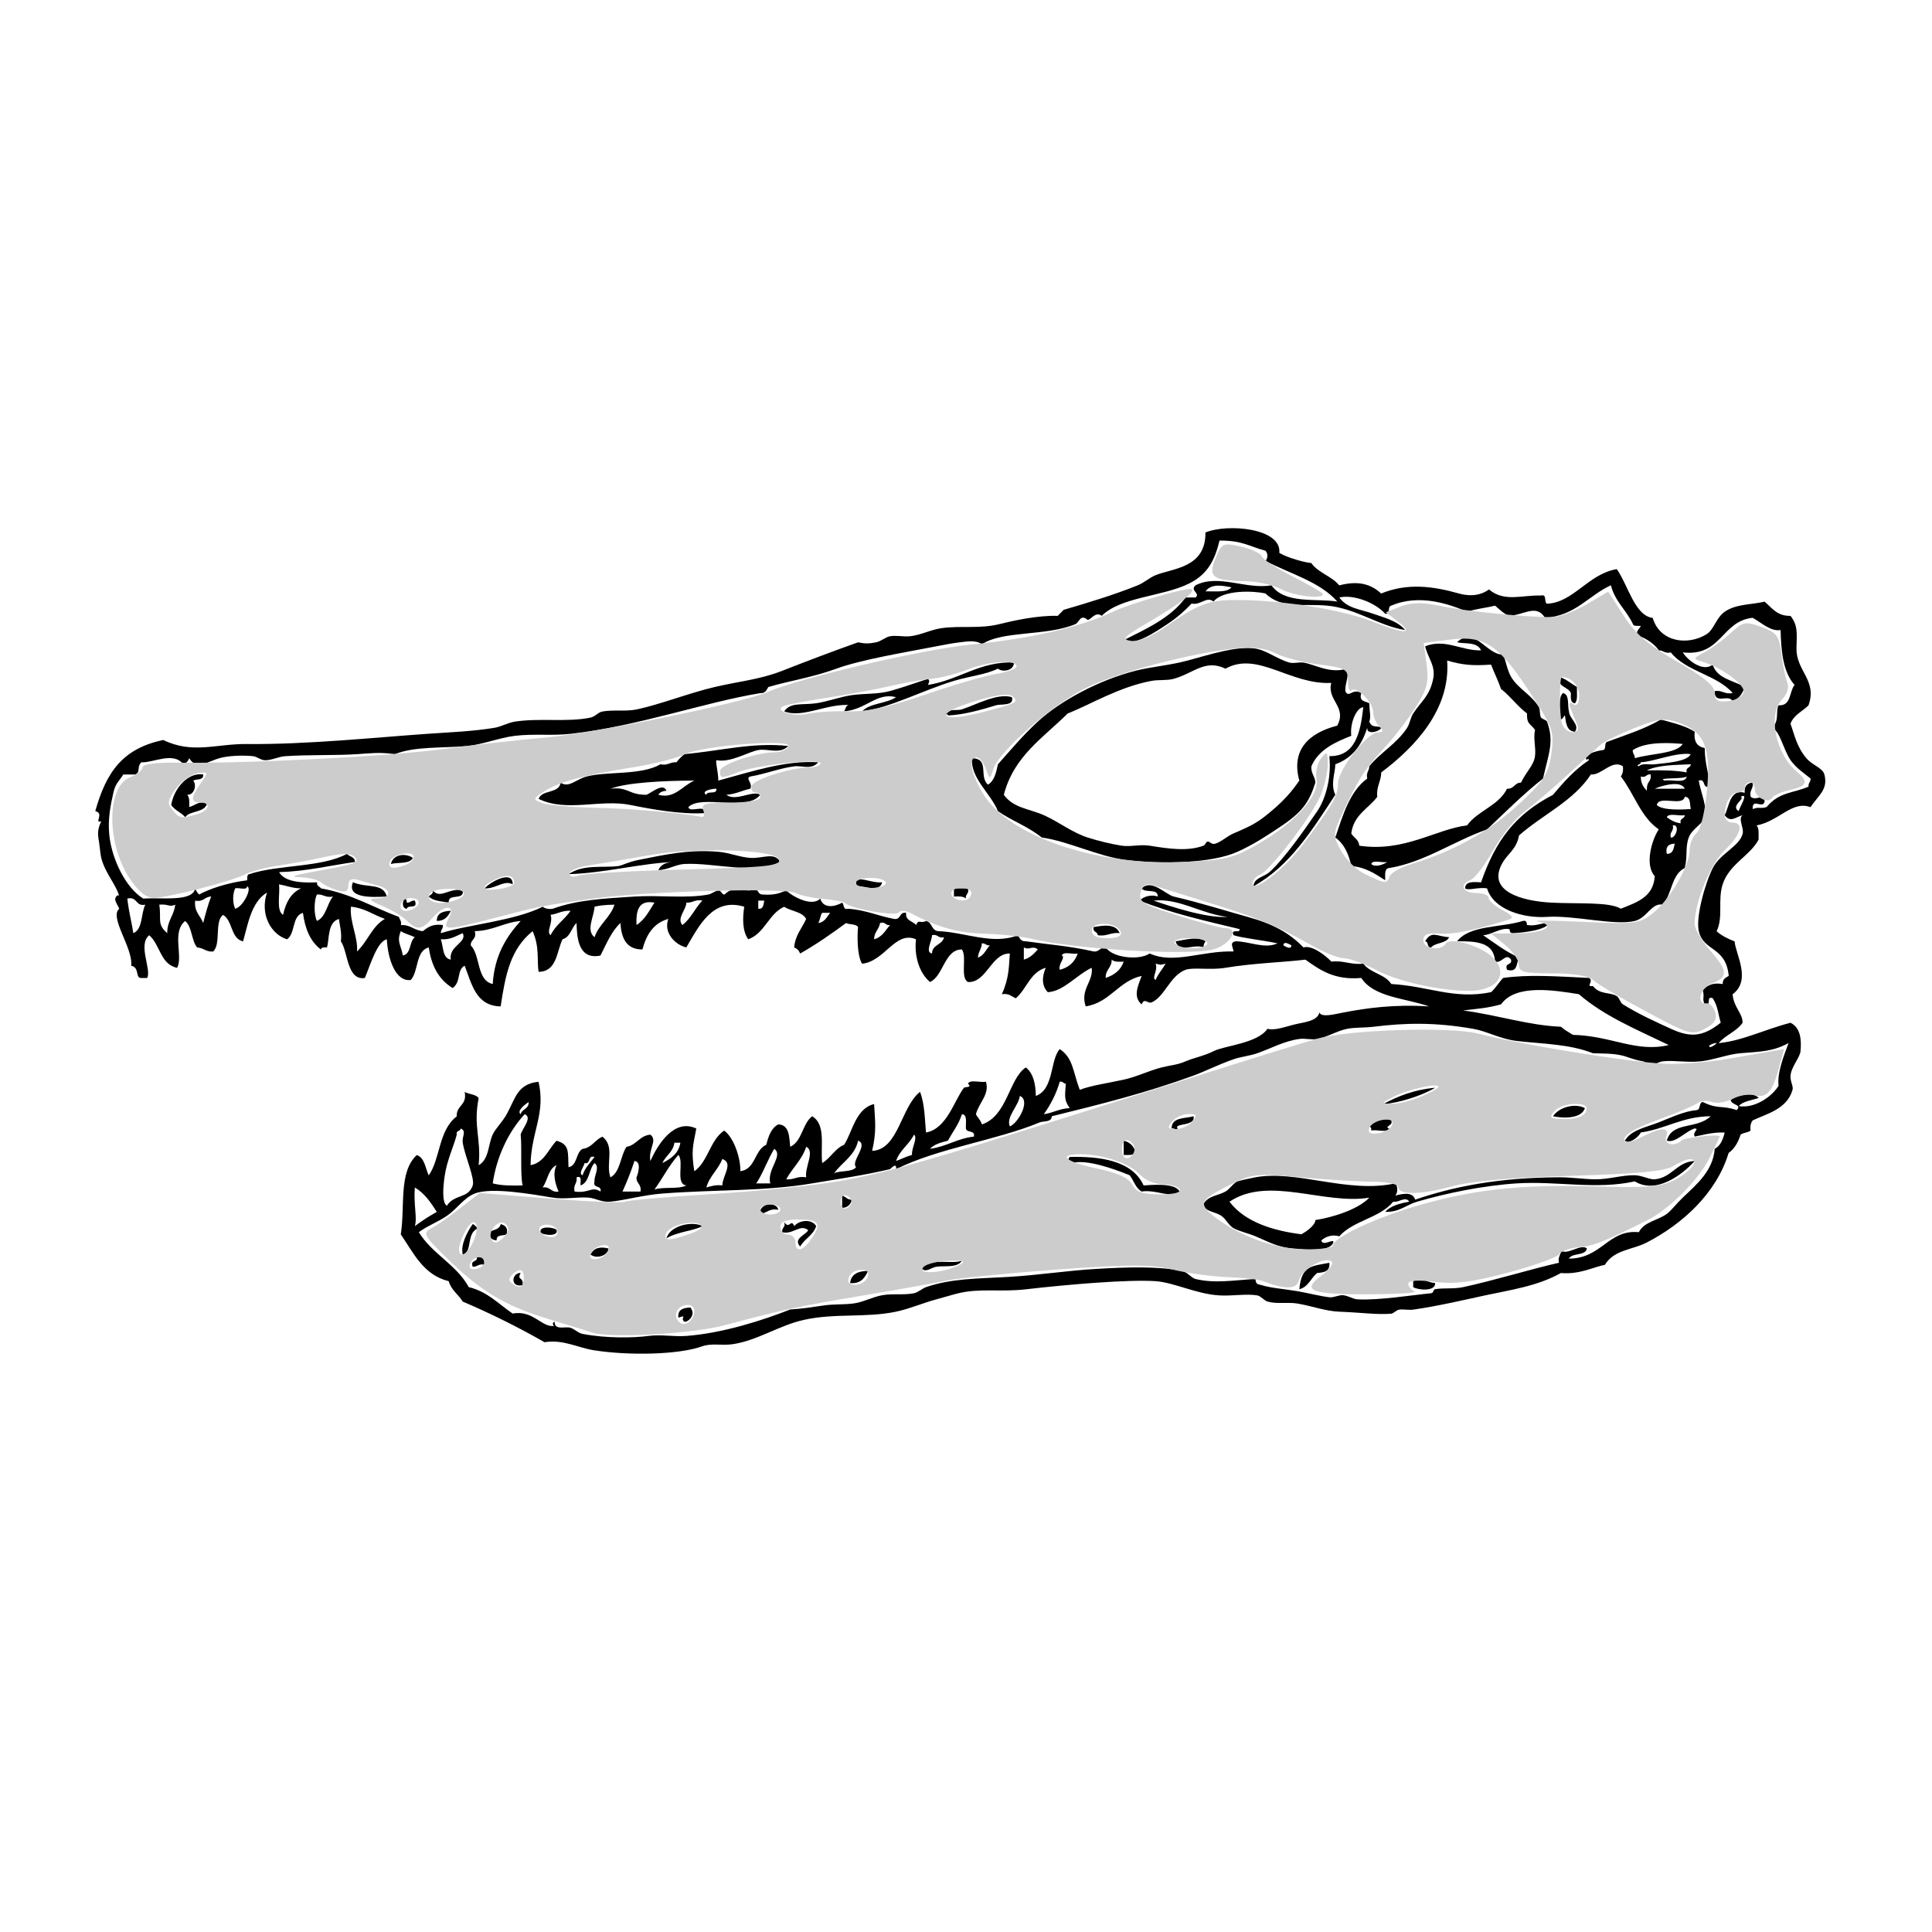 <?xml version="1.0" encoding="utf-8"?>
<!-- Generator: Adobe Illustrator 15.1.0, SVG Export Plug-In . SVG Version: 6.00 Build 0)  -->
<!DOCTYPE svg PUBLIC "-//W3C//DTD SVG 1.1//EN" "http://www.w3.org/Graphics/SVG/1.1/DTD/svg11.dtd">
<svg version="1.1"
	 id="svg2" xmlns:inkscape="http://www.inkscape.org/namespaces/inkscape" sodipodi:docname="spinosaurus.svg" inkscape:version="0.48.2 r9819" xmlns:sodipodi="http://sodipodi.sourceforge.net/DTD/sodipodi-0.dtd" xmlns:svg="http://www.w3.org/2000/svg" xmlns:sketch="http://www.bohemiancoding.com/sketch/ns" xmlns:rdf="http://www.w3.org/1999/02/22-rdf-syntax-ns#" xmlns:cc="http://creativecommons.org/ns#" xmlns:dc="http://purl.org/dc/elements/1.1/"
	 xmlns="http://www.w3.org/2000/svg" xmlns:xlink="http://www.w3.org/1999/xlink" x="0px" y="0px" width="100px" height="100px"
	 viewBox="-305.5 396.5 100 100" enable-background="new -305.5 396.5 100 100" xml:space="preserve">
<sodipodi:namedview  borderopacity="1" objecttolerance="10" id="namedview57" inkscape:window-width="862" inkscape:zoom="2.7196415" bordercolor="#666666" pagecolor="#ffffff" gridtolerance="10" guidetolerance="10" inkscape:pageopacity="0" inkscape:pageshadow="2" inkscape:window-height="737" inkscape:cy="21.5" showgrid="false" inkscape:cx="45.499999" inkscape:window-x="115" inkscape:window-y="68" inkscape:window-maximized="0" inkscape:current-layer="svg2">
	</sodipodi:namedview>
<title  id="title4">spinosaurus</title>
<desc  id="desc6">Created with Sketch.</desc>
<g id="Page-1" transform="translate(4.045,27.217)" sketch:type="MSPage">
	<g id="spinosaurus" transform="translate(1,0)" sketch:type="MSLayerGroup">
		<path id="Fill-1" sketch:type="MSShapeGroup" inkscape:connector-curvature="0" d="M-240.808,403.893
			c0.075,0.5-0.117,0.725-0.104,1.158c0.179,0.406,0.372-0.176,0.827,0.105c-0.135,0.454,0.213,0.415,0.413,0.527
			c0.013,0.456,0.097,0.729,0,0.947c0.142,0.366,0.425,0.188,0.62,0.316c-0.021,0.175-0.768,0.423-0.724,0
			c-0.278,0.908-0.784,1.588-1.653,1.896c0.002,0.423-0.266,1.028,0,1.579c-1.191,1.805-2.323,3.67-4.237,4.738
			c0.02-0.444,0.532-0.475,0.827-0.736c0.754-0.673,1.789-2.148,2.48-3.16c0.352-0.515,0.752-1.59,0.619-2.842
			c1.313,0.021,1.608-1.148,1.758-2.527c-0.303-0.024-0.705,0.754-0.621,1.474c-0.87,0.341-1.697,0.727-2.066,1.579
			c-0.027,0.379,0.191,0.508,0.207,0.844c-0.324,1.032-0.69,1.541-1.861,2.315c-0.705,0.468-1.324,0.882-2.17,1.264
			c-1.311,0.595-3.916,0.664-5.787,0.422c-1.455-0.188-2.927-0.958-4.341-1.159c-0.769-0.609-1.595-0.879-2.273-1.369
			c-0.381-0.93-1.416-1.688-1.343-2.736c0.934,0.016,0.34,0.941,0.827,1.368c0.33-0.19,0.425-0.62,0.517-1.053
			c0.646-0.725,1.287-1.497,2.067-2.212c1.189-1.09,3.167-2.148,5.063-2.633c0.79-0.201,1.756-0.274,2.687-0.525
			c1.221-0.33,2.44-0.729,3.411-0.633c0.645,0.063,1.146,0.529,1.86,0.737c0.207,0.061,0.511-0.034,0.723,0
			C-242.459,403.678-241.734,404.166-240.808,403.893L-240.808,403.893z M-247.113,403.893c-1.069-0.51-1.64,0.24-2.688,0.527
			c-0.352,0.096-0.762,0.036-1.137,0.105c-1.695,0.311-3.19,1.24-4.341,1.685c-1.255,1.249-2.794,2.209-3.308,4.212
			c0.49,0.686,1.32,0.722,2.068,1.053c0.777,0.346,1.465,0.9,2.273,1.158c0.533,0.171,1.193,0.334,1.756,0.422
			c0.448,0.07,0.963-0.078,1.447,0c1.008,0.164,1.977,0.303,2.79,0c0.109-0.04,0.109-0.193,0.207-0.211
			c0.135-0.022,0.196,0.176,0.413,0.105c0.309-0.098,0.604-0.386,0.93-0.526c0.996-0.429,1.254-0.562,1.965-1.159
			c0.635-0.533,1.041-0.991,1.446-1.578c-0.433-1.582,0.476-2.462,1.964-2.844c0.518-0.985-0.545-1.3-0.311-2.212
			C-243.768,404.738-245.451,402.964-247.113,403.893L-247.113,403.893z"/>
		<path id="Fill-2" sketch:type="MSShapeGroup" inkscape:connector-curvature="0" d="M-229.854,404.315
			c0.375,0.109,0.622,0.35,0.931,0.526c-0.013,0.304,0.056,0.689-0.104,0.843c-0.227-0.016-0.223-0.266-0.207-0.527
			C-229.381,404.815-229.922,404.875-229.854,404.315"/>
		<path id="Fill-3" sketch:type="MSShapeGroup" inkscape:connector-curvature="0" d="M-229.647,405.156
			c0.352,0.063,0.224,0.615,0.31,0.948c0.03,0.404,0.574,0.681,0.311,1.054c-0.424-0.025-0.465-0.439-0.517-0.843
			c-0.105,0.067-0.107,0.242-0.311,0.21C-229.794,405.912-229.883,405.363-229.647,405.156"/>
		<path id="Fill-4" sketch:type="MSShapeGroup" inkscape:connector-curvature="0" d="M-300.029,409.369
			c0.039,0.319-0.336,0.219-0.516,0.316c0.201,0.235,0.055,0.756-0.31,0.736c0.119,0.125,0.117,0.373,0.103,0.633
			c0.306-0.074,0.45-0.314,0.93-0.211c-0.103,0.527-0.876,0.371-1.137,0.736c-0.206-0.247-0.547-0.355-0.724-0.631
			C-301.538,410.076-300.807,409.244-300.029,409.369"/>
		<path id="Fill-5" sketch:type="MSShapeGroup" inkscape:connector-curvature="0" d="M-289.176,413.687
			c-0.157,0.331-0.753,0.216-1.137,0.315C-290.197,413.481-289.534,413.431-289.176,413.687"/>
		<path id="Fill-6" sketch:type="MSShapeGroup" inkscape:connector-curvature="0" d="M-284.009,415.056
			c-0.428-0.247-0.896,0.245-1.447,0.21C-285.249,414.982-283.996,414.254-284.009,415.056"/>
		<path id="Fill-7" sketch:type="MSShapeGroup" inkscape:connector-curvature="0" d="M-264.889,414.95
			c-0.113,0.589-1.077,0.116-1.343,0.21v-0.314C-265.939,414.676-265.399,415.005-264.889,414.95"/>
		<path id="Fill-8" sketch:type="MSShapeGroup" inkscape:connector-curvature="0" d="M-292.278,414.95
			c0.769,0.316,1.547,0.015,1.758,0.737C-291.371,415.736-292.6,415.766-292.278,414.95"/>
		<path id="Fill-9" sketch:type="MSShapeGroup" inkscape:connector-curvature="0" d="M-261.169,415.266h0.723
			c0.085,0.299-0.146,0.273-0.103,0.527c-0.123-0.121-0.365-0.119-0.62-0.105V415.266"/>
		<path id="Fill-10" sketch:type="MSShapeGroup" inkscape:connector-curvature="0" d="M-288.143,415.371
			c0.395,0.477,0.847-0.162,1.55,0c0.092,0.551-0.782,0.116-0.724,0.632c-0.381-0.068-0.813-0.084-1.034-0.315
			C-288.283,415.58-288.113,415.578-288.143,415.371"/>
		<path id="Fill-11" sketch:type="MSShapeGroup" inkscape:connector-curvature="0" d="M-289.59,415.793
			c0.1,0.003,0.08,0.129,0.103,0.21c0.185,0.015,0.218-0.128,0.413-0.104c0.192,0.477-0.371,0.183-0.413,0.421
			C-289.75,416.309-289.731,415.927-289.59,415.793"/>
		<path id="Fill-12" sketch:type="MSShapeGroup" inkscape:connector-curvature="0" d="M-287.213,416.425
			c-0.133,0.286-0.308,0.529-0.724,0.526C-287.938,416.527-287.603,416.447-287.213,416.425"/>
		<path id="Fill-13" sketch:type="MSShapeGroup" inkscape:connector-curvature="0" d="M-230.371,417.057
			c-0.117,0.352-1.264,0.5-1.86,0.526c-0.232,0.01-0.128-0.196-0.207-0.211c-0.444-0.081-0.952,0.316-1.343,0.316
			c0.6,0.405,1.159,0.854,1.859,1.158c-0.149,0.269-0.041,0.8-0.619,0.632c-0.15-0.398,0.283-0.202,0.206-0.526
			c-0.276-0.376-0.47,0.216-0.827,0.104c-0.046-1.012-0.965-1.056-1.963-1.053c0.65-0.847,2.277-0.697,3.41-1.053
			c0.176-0.039,0.195,0.082,0.207,0.211C-231.017,417.239-230.797,417.043-230.371,417.057"/>
		<path id="Fill-14" sketch:type="MSShapeGroup" inkscape:connector-curvature="0" d="M-252.592,417.583
			c-0.471-0.06-0.644,0.187-1.137,0.105c-0.001-0.21-0.281-0.134-0.206-0.421C-253.544,417.205-252.801,417.041-252.592,417.583"/>
		<path id="Fill-15" sketch:type="MSShapeGroup" inkscape:connector-curvature="0" d="M-235.539,417.793
			c-0.15,0.338-0.705,0.265-0.93,0.527c-0.238,0.031-0.115-0.305-0.311-0.316C-236.444,417.436-236.199,417.748-235.539,417.793"/>
		<path id="Fill-16" sketch:type="MSShapeGroup" inkscape:connector-curvature="0" d="M-248.147,418.004
			c-0.054,0.085-0.107,0.171-0.104,0.316c-0.503-0.205-1.267,0.328-1.446-0.316C-249.338,417.962-248.508,417.705-248.147,418.004"
			/>
		<path id="Fill-17" sketch:type="MSShapeGroup" inkscape:connector-curvature="0" d="M-236.261,425.586
			c-0.699,0.421-1.953,0.806-2.688,0.843C-238.182,426.016-237.341,425.68-236.261,425.586"/>
		<path id="Fill-18" sketch:type="MSShapeGroup" inkscape:connector-curvature="0" d="M-228.511,426.639
			c-0.178,0.559-1.113,0.535-1.652,0.422C-229.847,426.576-229.009,426.371-228.511,426.639"/>
		<path id="Fill-19" sketch:type="MSShapeGroup" inkscape:connector-curvature="0" d="M-238.536,427.272
			c0.137,0.264-0.408,0.329-0.103,0.421c-0.11,0.239-0.65,0.04-0.931,0.105c0.017-0.122-0.022-0.188-0.104-0.211
			C-239.444,427.294-238.905,427.115-238.536,427.272"/>
		<path id="Fill-20" sketch:type="MSShapeGroup" inkscape:connector-curvature="0" d="M-252.384,428.324
			c0.334,0.08,0.541,0.291,0.62,0.632c-0.122,0.121-0.366,0.119-0.62,0.105V428.324"/>
		<path id="Fill-21" sketch:type="MSShapeGroup" inkscape:connector-curvature="0" d="M-249.491,430.957
			c-0.36,0.396-1.224-0.125-1.964,0c-0.311-0.176-0.404-0.57-0.619-0.843c-0.845-0.345-2.246-0.842-2.997-0.632
			c-0.215-0.059-0.22-0.164-0.104-0.316c1.493-0.03,3.214,0.144,3.823,1.475C-250.992,430.621-249.705,430.484-249.491,430.957"/>
		<path id="Fill-22" sketch:type="MSShapeGroup" inkscape:connector-curvature="0" d="M-266.957,431.168
			c0.197,0.045,0.26,0.227,0.517,0.21c-0.083,0.232-0.208,0.421-0.517,0.421V431.168"/>
		<path id="Fill-23" sketch:type="MSShapeGroup" inkscape:connector-curvature="0" d="M-270.263,431.904
			c-0.472-0.094-0.586,0.176-0.93,0.211C-271.284,431.537-270.321,431.469-270.263,431.904"/>
		<path id="Fill-24" sketch:type="MSShapeGroup" inkscape:connector-curvature="0" d="M-268.3,432.746
			c-0.15,0.479-0.602,0.651-0.827,1.055c-0.392-0.407,0.302-0.601,0.414-0.843c-0.413-0.346-0.789,0.245-1.343,0.104
			c-0.042-0.253,0.188-0.229,0.104-0.525c0.275,0.417,0.34-0.215,0.517,0.209C-269.164,432.418-268.513,432.369-268.3,432.746"/>
		<path id="Fill-25" sketch:type="MSShapeGroup" inkscape:connector-curvature="0" d="M-274.191,432.746
			c-0.365,0.229-1.315,0.293-1.86,0.633C-275.862,432.706-274.699,432.469-274.191,432.746"/>
		<path id="Fill-26" sketch:type="MSShapeGroup" inkscape:connector-curvature="0" d="M-286.076,432.642
			c0.136,0.037,0.162,0.186,0.31,0.211c-0.682,0.207-0.289,1.229-0.827,1.369C-286.719,433.725-286.364,433.042-286.076,432.642"/>
		<path id="Fill-27" sketch:type="MSShapeGroup" inkscape:connector-curvature="0" d="M-284.629,432.642
			c0.213,0.063,0.392,0.163,0.31,0.526c-0.18,0.098-0.555-0.003-0.517,0.316c-0.263-0.013-0.401-0.154-0.414-0.422
			C-285.029,432.937-284.686,432.935-284.629,432.642"/>
		<path id="Fill-28" sketch:type="MSShapeGroup" inkscape:connector-curvature="0" d="M-281.735,432.958
			c0.104,0.36-0.776,0.25-0.827,0.104C-282.667,432.702-281.786,432.813-281.735,432.958"/>
		<path id="Fill-29" sketch:type="MSShapeGroup" inkscape:connector-curvature="0" d="M-279.048,433.905
			c-0.033,0.372-0.619,0.557-0.93,0.316C-279.799,433.848-279.458,433.803-279.048,433.905"/>
		<path id="Fill-30" sketch:type="MSShapeGroup" inkscape:connector-curvature="0" d="M-285.869,434.326
			c0.347-0.072,0.378,0.177,0.414,0.422c-0.316-0.076-0.377,0.107-0.62,0.105C-286.226,434.455-285.792,434.651-285.869,434.326"/>
		<path id="Fill-31" sketch:type="MSShapeGroup" inkscape:connector-curvature="0" d="M-260.756,434.537
			c-0.249,0.396-0.904,0.24-1.343,0.316c-0.257,0.044-0.504,0.305-0.724,0.104C-262.467,434.344-261.274,434.744-260.756,434.537"/>
		<path id="Fill-32" sketch:type="MSShapeGroup" inkscape:connector-curvature="0" d="M-241.74,434.643
			c0.053,0.439-0.262,0.506-0.619,0.526c-0.338,0.253-0.457,0.728-0.931,0.843C-243.186,434.751-242.599,434.822-241.74,434.643"/>
		<path id="Fill-33" sketch:type="MSShapeGroup" inkscape:connector-curvature="0" d="M-265.613,435.065
			c-0.171,0.352-0.367,0.678-0.93,0.631C-266.492,435.221-266.123,435.07-265.613,435.065"/>
		<path id="Fill-34" sketch:type="MSShapeGroup" inkscape:connector-curvature="0" d="M-283.595,435.169
			c-0.215,0.407,0.154,0.172,0.103,0.632C-284.145,435.955-284.077,435.165-283.595,435.169"/>
		<path id="Fill-35" sketch:type="MSShapeGroup" inkscape:connector-curvature="0" d="M-236.261,435.695
			c0.018,0.453-0.887,0.363-1.137,0.211v-0.316C-236.867,435.379-236.728,435.658-236.261,435.695"/>
		<path id="Fill-36" sketch:type="MSShapeGroup" inkscape:connector-curvature="0" d="M-275.431,437.486
			c-0.052-0.439,0.262-0.506,0.62-0.527c0.333,0.404-0.165,0.783-0.31,0.737C-275.373,437.498-274.919,437.315-275.431,437.486"/>
		<path id="Fill-37" sketch:type="MSShapeGroup" inkscape:connector-curvature="0" d="M-272.227,429.904
			c0.799-0.1,0.722-1.09,1.344-1.369c0.114-0.445,0.256-0.862,0.62-1.054c0.568,0.019,0.566,0.617,0.62,1.159
			c0.622-0.279,0.62-1.193,1.137-1.58c0.722,0.438,0.421,1.529,0.517,2.422c0.438-0.255,0.648-0.743,1.137-0.947
			c0.43-0.672,0.602-1.881,1.55-2.106c0.055,0.911,0.131,1.431-0.103,2.422c1.366-0.053,1.486-2.272,2.48-3.054
			c0.255,0.65,0.249,1.525,0.31,2.105c1.08-0.191,1.457-1.664,1.964-2.316c0.042-0.055,0.455,0.002,0.207-0.211
			c0.11-0.238,0.649-0.039,0.93-0.105c0.201,0.666-0.361,1.075-0.518,1.686c0.094,0.187,0.251,0.308,0.311,0.526
			c1.32-0.433,1.396-2.377,2.273-2.948c0.373,0.287,0.507,0.818,0.518,1.475c0.953-0.342,0.734-1.9,1.24-2.423
			c0.697,0.458,0.68,1.185,1.033,2.106c0.601-0.229,1.4-0.334,2.273-0.526c0.683-0.149,1.321-0.472,1.964-0.632
			c0.523-0.131,0.808-0.127,1.239-0.316c0.404-0.176,0.994-0.291,1.448-0.525c0.557-0.29,2.281-0.4,2.79-1.159
			c0.371,0.096,0.879-0.09,1.344-0.21c0.515-0.135,1.232-0.164,1.344-0.633c0.115,0.273,0.787,0.086,1.239,0
			c1.188-0.227,2.63-0.436,4.444-0.315c-1.228-0.435-2.854-0.462-3.514-1.474c-1.398,0.125-2.141-0.416-2.895-0.948
			c-1.117,0.136-2.711,0.183-4.133,0.421c-0.783,0.132-1.681-0.038-2.068,0.105c-0.802,0.297-1.082,1.402-1.756,1.686
			c-0.21,0.087-0.363-0.268-0.518,0.104c-0.463-0.402-0.182-0.957,0-1.474c-1.211,0.274-1.617,1.37-2.893,1.579
			c-0.303-0.884,0.411-1.29,0.309-2.001c-0.798,0.383-1.455,1.221-2.272,1.264c-0.321-0.332-0.308-0.794-0.104-1.264
			c-0.807,0.231-0.989,1.099-1.55,1.579c-0.224-0.088-0.354-0.272-0.724-0.21c0.39-0.863,0.36-1.461,0.413-2.106
			c-0.969-0.018-1.194,1.526-2.17,1.475c-0.417-0.242-0.035-1.298-0.31-1.685c-0.905-0.008-0.953,1.381-1.653,1.685
			c-0.559-0.478-0.824-1.351-0.724-2.212c-1.073-0.459-1.62,1.152-2.791,1.264c-0.265-0.423-0.253-1.48-0.207-1.895
			c-0.104-0.175-0.438-0.115-0.62-0.211c-0.761,0.559-1.536,1.103-2.377,1.579c-0.058-0.151-0.161-0.257-0.31-0.315
			c0.055-0.646,0.406-0.99,0.62-1.475c-0.208-0.386-0.788-0.391-1.137-0.632c-0.81,0.368-0.996,1.372-1.86,1.685
			c-0.312-0.422-0.296-1.113-0.207-1.685c-1.636-0.499-2.346,1-2.998,2.106c-0.607-0.139-1.194-0.793-0.93-1.475
			c-0.762,0.206-1.136,0.809-1.343,1.58c-0.832,0.004-1.089-0.576-1.137-1.369c-0.469,0.435-0.729,1.082-1.034,1.685
			c-1.205,0.251-1.214-1.06-1.24-1.685c-0.27,0.252-0.317,0.729-0.723,0.842c-0.317,0.661-0.288,1.673-1.24,1.686
			c-0.096-0.635,0.061-1.277-0.31-2.106c-1.147,0.936-1.401,2.222-1.654,3.896c-1.28-0.029-1.491-1.149-1.861-2.106
			c-0.424,0.213-0.167,0.814-0.62,1.158c-0.771-0.471-1.111-1.222-1.24-2.105c-0.688,0.176-0.518,1.227-0.93,1.685
			c-0.802,0.101-1.187-1.097-1.24-2.106c-0.506,0.119-0.847,1.313-1.138,2.002c-0.932,0.141-0.861-1.344-1.24-1.896
			c0.051-0.473-0.052-0.789-0.103-1.158c-0.608,0.17-0.488,1.096-0.62,1.475c-0.147-0.01-0.293-0.018-0.31,0.105
			c-0.539-0.399-0.822-1.059-0.931-1.896c-0.577,0.15-0.386,1.081-0.826,1.369c-0.823-0.26-1.417-1.28-1.034-2.422
			c-0.832,0.496-0.998,1.711-1.24,2.527c-0.65-0.145-0.528-1.076-1.034-1.369c-0.462,0.336-0.091,1.522-0.517,1.896
			c-0.372,0.027-0.498-0.195-0.827-0.211c-0.3-0.362-0.253-1.076-0.62-1.369c-0.707,0.576-0.092,1.834-0.414,2.422
			c-0.867-0.17-0.881-1.208-1.446-1.685c-0.604,0.489,0.13,1.761-0.104,2.212h-0.31c-0.318,0.01-0.071-0.548-0.517-0.633
			c0.104-0.921-1.152-2.513-0.62-2.948c-0.028-0.104-0.237-0.397-0.207-0.526c0.036-0.154,0.18-0.243,0.207-0.105
			c-0.108-0.551-0.727-1.195-0.93-2.001c-0.035-0.138-0.072-0.49-0.103-0.737c-0.049-0.381-0.151-0.646,0.103-1.158
			c-0.4,0.119,0.181-0.422-0.31-0.527c0.58-2.063,1.435-3.236,3.514-3.685c1.539,0.743,2.723,0.194,4.34,0.21
			c3.064,0.03,6.557-0.333,9.302-0.526c1.227-0.086,2.392-0.127,3.514-0.315c0.356-0.061,0.686-0.26,1.033-0.316
			c1.265-0.202,2.77,0.039,3.928-0.211c0.265-0.057,0.381-0.272,0.62-0.315c0.588-0.104,1.201,0.009,1.757-0.105
			c1.18-0.243,2.735-0.854,4.031-1.158c1.286-0.302,2.372-0.392,3.514-0.843c1.103-0.436,2.657-1.025,3.927-1.475
			c0.338,0.072,0.581,0.074,0.93,0c0.278-0.058,0.493-0.273,0.724-0.314c0.327-0.059,0.688,0.033,1.033,0
			c0.55-0.055,1.088-0.346,1.653-0.422c0.986-0.135,1.965,0.049,2.997-0.211c0.631-0.158,1.973-0.46,2.998-0.422
			c0.105-0.102,0.209-0.207,0.311-0.314c1.223-0.355,2.619-0.779,3.823-1.264c0.349-0.141,0.604-0.393,0.931-0.527
			c0.881-0.363,2.602-0.362,2.583-2.211c1.163-0.478,3.95-0.219,3.823,1.053c0.406,0.255,1.356,0.512,1.654,0.527
			c0.357,0.512,1.059,0.675,1.447,1.158c0.986-0.263,1.654-0.061,2.17,0.421c1.363-0.558,2.682-0.38,4.031,0
			c0.361,0.102,0.996,0.194,1.55-0.211c0.8,0.671,1.703,0.284,2.687,0.315c0.334-0.094,0.146,0.344,0.311,0.422
			c1.365-0.044,2.123-1.534,3.617-1.79c0.577,0.816,0.934,2.418,1.86,2.527c0.371,1.257,1.813,1.448,2.79,0.842
			c0.373-0.23,0.494-0.85,0.93-1.157c0.584-0.413,1.363-0.36,2.068-0.527c0.381,0.312,0.639,0.752,1.343,0.736
			c0.409,0.503,0.319,0.977,0.311,1.686c-0.016,1.182,1.089,1.647,0.62,2.949c-0.317,0.309-0.76,0.49-0.931,0.947
			c0.206,0.558,0.317,1.193,0.827,1.791c0.313,0.365,0.84,0.491,0.93,0.842c0.199,0.771-0.305,1.068-0.723,1.686
			c-0.95-0.357-1.604,0.715-2.791,0.947c0.143,0.135,0.103,0.457,0.104,0.736c-0.441,0.838-1.523,1.264-1.859,2.317
			c-0.264,0.823,0.045,1.676-0.311,2.422c0.254,0.231,0.582,0.39,0.93,0.526c0.061,0.687,0.881,2.008-0.104,2.738
			c0.064,0.699,0.522,0.973,0.517,1.474c-0.311,0.456-0.894,0.634-1.24,1.054c1.237-0.119,2.409-0.718,3.721-1.054
			c0.519,0.253,0.576,0.872,0.517,1.476c-0.032,0.329-0.479,0.801-0.517,1.264c-0.024,0.299,0.161,0.537,0.104,0.736
			c-0.292,1.008-1.354,1.237-2.067,1.58c-0.086,0.121-0.136,0.281-0.104,0.526c-0.135,0.106-0.381,0.103-0.516,0.21
			c-0.127,0.398-0.318,0.729-0.621,0.948c-0.633,2.098-2.406,3.688-4.236,4.633c-0.75,0.388-1.688,0.366-2.171,1.159
			c-0.506,0.078-1.288,0.511-2.274,0.421c-1.219,0.682-2.586,0.87-3.927,1.158c-0.764,0.165-2.477,0.566-3.72,0.737
			c-0.234,0.032-0.469-0.029-0.725,0c-0.142,0.017-0.289,0.201-0.413,0.211c-0.78,0.057-1.42-0.053-2.687-0.105
			c-0.741-0.031-1.371-0.287-2.17-0.422c-0.49-0.082-1.055,0.04-1.551-0.104c-0.154-0.046-0.35-0.287-0.518-0.316
			c-0.57-0.098-1.277,0.039-1.963,0c-1.19-0.067-2.347-0.673-3.307-0.737c-1.408-0.095-4.516,0.168-6.719,0.422
			c-1.328,0.152-2.377-0.071-3.514,0.21c-0.344,0.086-0.787,0.224-1.136,0.316c-0.668,0.179-1.364,0.485-2.067,0.632
			c-1.573,0.327-3.134,0.066-4.754,0.421c-1.306,0.286-2.438,1.088-3.72,1.264c-0.54,0.075-1.083-0.065-1.551,0.105
			c-1.192,0.435-3.756,0.492-5.581,0.211c-0.869-0.134-1.612-0.579-2.583-0.421c-1.347-0.77-2.758-1.473-4.237-2.106
			c-0.222-0.371-0.594-0.589-0.724-1.054c-1.306-0.318-1.813-1.451-2.48-2.422c0.232-1.482-0.125-3.211,0.827-4.106
			c0.413,0.141,0.441,0.675,0.62,1.053c0.607-0.87,0.5-2.329,1.447-3.054c-0.023-0.585,0.55-0.562,0.413-1.264
			c0.222,0.125,0.578,0.113,0.724,0.316c-0.293,1.499,0.139,2.054,0,3.475c0.538-0.3,0.481-1.041,0.723-1.58
			c0.142-0.315,0.497-0.645,0.724-1.053c0.463-0.834,0.55-1.572,1.654-1.686c0.377,1.68-0.39,2.581-0.414,4.318
			c0.724-0.14,0.91-0.828,1.344-1.264c0.699,0.188,0.579,0.611,0.62,1.369c0.465-0.088,0.367-0.75,0.723-0.947
			c0.493-0.061,0.638-0.474,1.034-0.633c0.663,0.523,0.155,1.378,0.413,2.106c0.515-0.282,0.511-1.095,0.827-1.579
			c0.529-0.093,0.671-0.58,1.24-0.633c0.392,0.303-0.121,0.733,0,1.369c0.392-0.889,1.249-2.223,2.377-1.685
			c-0.168,0.907-0.273,1.118-0.104,2.212c0.717-0.499,0.815-1.627,1.55-2.106C-272.534,428.193-272.197,429.292-272.227,429.904
			L-272.227,429.904L-272.227,429.904z M-219.106,411.055c0.669-0.796,1.347-0.701,2.171-1.055c-0.023-0.198,0.115-0.231,0.104-0.42
			c-0.311-0.266-0.717-0.506-1.034-0.948c-0.257-0.358-0.519-1.237-0.724-1.474c-0.241-0.282-0.053-0.336,0-0.633
			c0.049-0.273,0-0.563,0.104-0.736c0.664,0.044,0.545-0.709,0.827-1.054c-0.601-0.671-0.696-1.751-0.724-2.843
			c-0.517,0.09-0.976-0.373-1.447-0.632c-1.623,0.17-1.6,2.021-3.617,1.79c0.281,0.447,1.074,1.028,1.551,0.632
			c0.214,0.729,1.061,0.814,1.653,1.158c-0.109,0.345-0.294,0.612-0.62,0.737c-0.221-0.401-0.946,0.215-0.93-0.527
			c0.399-0.056,0.504,0.188,0.93,0.105c-0.822-0.951-2.42-1.114-3.203-2.105c-0.316,0.076-0.377-0.107-0.621-0.105
			c-0.232-0.368-0.797-0.691-1.033-0.736c-0.224-0.22,0.014-0.342,0.104-0.527c-0.154-0.018-0.382,0.037-0.414-0.105
			c-0.332-0.713-0.925-1.163-1.137-2c-1.165,0.532-1.828,1.576-3.41,1.685c-0.45-0.734-1.068-0.146-1.86-0.106
			c-0.3-0.115-0.496-0.336-0.724-0.525c-0.469,0.118-1.008,0.166-1.447,0.316c-0.934-0.402-2.477-0.938-3.927-0.316
			c-0.212,0.028-0.024,0.467-0.31,0.421c-0.545-0.599-1.66-1.011-2.377-0.843c0.413,0.578,1.109,0.607,1.757,0.843
			c0.501,0.182,1.241,0.351,1.653,0.843c-1.334-0.205-2.553-1.125-4.031-1.264c-1.211-0.115-2.367,0.188-3.203-0.632
			c-0.638-0.139-2.197-0.194-2.687,0.421c-0.365-0.295-0.646,0.201-1.138,0.105c-0.318,0.342-0.744,0.728-1.24,1.053
			c-0.624,0.411-1.718,1.174-2.273,0.842c1.2-0.602,2.441-1.162,3.203-2.211h0.518c0.271-0.231-0.32-0.35,0-0.631
			c1.182-0.605,2.617,0.233,3.928,0c0.693,0.987,2.316,0.666,3.41,0.842c-0.914-1.035-2.447-1.438-3.721-2.105
			c0.133-0.139,0.133-0.389,0-0.527c-0.848-0.225-1.185-0.531-2.377-0.526c-0.252,1.039-0.625,1.742-1.55,2.211
			c-1.371,0.695-3.541,0.688-4.548,1.685c-0.328-0.244-0.545,0.197-0.723,0.211c-0.029,0.003-0.14-0.163-0.311-0.104
			c-0.096,0.032-0.236,0.284-0.311,0.315c-1.51,0.646-3.803,0.33-4.857,1.053c-0.303-0.237-0.774-0.144-1.136-0.105
			c-0.357,0.039-0.859,0.137-1.24,0.211c-1.68,0.326-3.886,0.688-5.167,1.158c-1.238,0.455-2.426,0.623-3.514,0.948
			c-0.09,0.154-0.154,0.333-0.413,0.315c-2.936,0.48-6.256,1.699-9.818,2.106c-0.951,0.108-1.917-0.015-2.894,0.105
			c-0.822,0.102-1.651,0.452-2.48,0.526c-1.321,0.119-2.693,0.008-3.721,0.422c-0.799-0.115-1.292-0.043-1.963,0
			c-1.164,0.074-2.505,0.021-3.721,0.105c-0.336,0.022-0.697,0.213-1.034,0.21c-0.215-0.002-0.423-0.188-0.62-0.21
			c-0.496-0.056-1.275-0.033-1.757,0.105c-0.548,0.156-1.183,0.634-1.55,0c-0.058,0.151-0.161,0.256-0.31,0.315
			c-0.491-0.683-1.599-0.06-2.17-0.105c-0.261,0.284-0.015,0.478-0.31,0.632h-0.621c-0.238,0.366-0.407,0.459-0.517,0.947
			c-0.139,0.621-0.3,1.363-0.207,2.211c0.14,1.284,0.881,2.737,1.757,3.266c1.006-0.068,2.554,0.178,2.687-0.527
			c0.05,0.125,0.11,0.238,0.207,0.316c0.492-0.285,1.512-0.621,2.48-0.736c0.016-0.125-0.018-0.299,0.104-0.316
			c1.533-0.51,3.736-0.335,5.064-1.053c0.126,0.152,0.413,0.141,0.414,0.42c-1.305,0.182-2.49,0.482-3.927,0.527
			c0.323,0.566,1.351,0.551,1.964,0.526c-0.031,0.207,0.139,0.208,0.207,0.315c1.559,0.272,2.687,0.983,4.031,1.475
			c0.032,0.143,0.146,0.201,0.103,0.422c0.506-0.024,0.686,0.283,1.137,0.315c0.251-0.2,0.511-0.392,1.034-0.315
			c0.023,0.199-0.117,0.232-0.104,0.421c1.402-0.446,3.817-0.638,5.271-1.369c0.12,0.089,0.277,0.139,0.517,0.105
			c1.296-0.47,2.686-0.532,4.237-0.632c1.294-0.083,2.669,0.112,3.824-0.105c0.161-0.03,0.34-0.189,0.516-0.211
			c0.143-0.016,0.181,0.227,0.311,0.211c0.019-0.002,0.188-0.176,0.31-0.211c0.45-0.127,0.565-0.018,0.93,0
			c0.285,0.014,0.139-0.152,0.31-0.105c0.234,0.066,0.167,0.303,0.414,0.316c0.669,0.039,0.857-0.061,1.24-0.211
			c0.332,0.328,1.333,0.863,1.757,0.422c0.155,0.52,0.724,0.441,1.136,0.21c0.111,0.099,0.033,0.389,0.311,0.316
			c0.906,0.06,1.558,0.378,2.377,0.526c0.366,0.057,0.254-0.373,0.62-0.316c-0.042,0.43,0.351,0.416,0.517,0.633
			c0.133-0.33,0.214-0.055,0.517-0.211c0.321,0.06,0.272,0.495,0.621,0.526c1.377,0.048,2.833,0.733,4.133,0.211
			c0.09,0.153,0.155,0.334,0.413,0.315c1.369,0.19,2.238,0.243,3.515,0.527c0.302,0.027,0.317-0.238,0.62-0.211
			c0.323,0.525,1.699,0.697,2.273,0.315c1.248,0.572,2.73-0.157,4.34-0.104c-0.03-0.246-0.22-0.454,0.104-0.527
			c0.694-0.002,1.52,0.416,2.171,0.105c-0.741-0.16-1.835-0.273-2.274-0.421c-0.16-0.374,0.352-0.064,0.311-0.316
			c-1.785-0.427-3.59-0.835-5.167-1.474c0.212-0.244,0.651-0.318,0.93-0.211c0.022-0.443-0.669-0.161-0.827-0.422
			c0.508-0.513,1.252,0.328,1.654,0.422c1.385,0.322,2.919,0.805,3.824,1.053c1.305,0.358,2.15,0.82,2.893,1.58
			c0.44-0.129,1.122,0.4,1.447,0.736c0.657-0.072,0.996,0.179,1.654,0.105c0.348,0.488,1.123,0.541,1.446,1.054
			c1.942,0.11,3.246,0.817,5.167,0.421c0.238-0.214,0.4-0.506,0.621-0.736c1.311-0.185,2.725-0.084,4.444,0
			c0.288,0.156-0.22,0.47,0.206,0.42c0.359,0.468,0.904,0.301,1.24,0.527c0.132,0.088,0.17,0.334,0.311,0.421
			c0.824,0.512,1.645,0.88,2.48,1.264c0.998,0.458,1.643,0.432,2.583-0.316c-0.177-0.608-0.132-0.79-0.413-1.264
			c-0.394-0.154-0.02,0.472-0.414,0.316c-0.156-0.304,0.004-0.329-0.104-0.737c0.356-0.379,0.707-0.361,1.035-0.315
			c-0.019-0.264,0.158-0.329,0.309-0.421c-0.147-1.543-1.303-1.244-1.55-2.317c-0.163-0.712,0.315-2.455,0.724-3.265
			c0.383-0.76,1.397-1.127,1.55-1.79c0.067-0.29-0.259-0.786,0-0.948c-0.362,0.092-0.641,0.412-0.931,0
			c0.236-0.455,0.266-1.377,1.034-1.158c-0.026-0.343,0.123-0.506,0.413-0.525c0.051,0.332-0.186,0.371-0.104,0.736
			c0.301,0.229,0.596-0.191,0.725,0.211c-0.064,0.475-0.661-0.205-0.621,0.421C-219.459,411.021-219.451,411.166-219.106,411.055
			L-219.106,411.055z M-248.147,399.891c0.504-0.012,1.109,0.078,1.344-0.209C-247.202,399.613-247.828,399.451-248.147,399.891
			L-248.147,399.891z M-220.552,411.264c0.053-0.204,0.553-0.989,0.104-0.736C-220.178,410.609-221,411.004-220.552,411.264
			L-220.552,411.264z M-295.894,416.635c0.139-0.631,0.403-1.133,0.93-1.369c-0.442-0.006-0.757-0.141-1.137-0.21
			C-296.043,415.594-296.259,416.41-295.894,416.635L-295.894,416.635z M-298.375,415.266c-0.134,0.307-0.134,0.748,0,1.054
			c0.399-0.079,0.904-1.075,0.62-1.159C-297.768,415.394-298.193,415.205-298.375,415.266L-298.375,415.266z M-294.137,416.951
			c0.475-0.218,0.512-0.881,0.827-1.264c-0.39,0.08-0.494-0.129-0.827-0.105C-294.301,415.851-294.301,416.682-294.137,416.951
			L-294.137,416.951z M-300.442,415.899c-0.066,0.594,0.277,0.77,0.413,1.158c0.125-0.471,0.245-0.945,0.414-1.369
			C-299.954,415.693-300.01,415.986-300.442,415.899L-300.442,415.899z M-303.645,417.583c0.494-0.198,0.391-1.006,0.62-1.474
			c-0.519,0.106-0.395-0.441-0.931-0.316C-303.861,416.59-303.726,417.016-303.645,417.583L-303.645,417.583z M-250.834,415.899
			c0.801,0.273,2.715,0.92,3.823,0.842C-248.361,416.592-249.533,415.752-250.834,415.899L-250.834,415.899z M-275.018,416.003
			c-0.011,0.38-0.514,0.804-0.207,1.159c0.438-0.326,0.655-0.877,1.033-1.264C-274.58,415.817-274.685,416.027-275.018,416.003
			L-275.018,416.003z M-271.297,416.319c0.272,0.032,0.267-0.22,0.31-0.421h-0.31V416.319L-271.297,416.319z M-277.601,417.162
			c0.428-0.267,0.658-0.733,0.93-1.159C-277.51,415.851-277.629,416.432-277.601,417.162L-277.601,417.162z M-301.888,417.583
			c-0.009-0.642,0.35-0.907,0.414-1.474c-0.313,0.144-0.37-0.051-0.827,0C-302.18,416.889-302.441,417.104-301.888,417.583
			L-301.888,417.583z M-279.772,416.214c-0.021,0.503-0.461,1.225,0,1.579c0.232-0.675,0.807-1.003,1.034-1.684
			C-279.261,416.115-279.52,416.157-279.772,416.214L-279.772,416.214z M-292.07,418.531c0.547-0.496,0.78-1.312,1.447-1.686
			c-0.592-0.204-1.034-0.561-1.757-0.632C-292.461,416.988-291.993,417.836-292.07,418.531L-292.07,418.531z M-282.045,416.635
			c0.142,0.433-0.25,0.86,0,1.054c0.247-0.521,0.723-0.808,1.033-1.264C-281.448,416.401-281.679,416.586-282.045,416.635
			L-282.045,416.635L-282.045,416.635z M-268.197,417.057c0.343-0.037,0.449-0.315,0.621-0.527h-0.414
			C-268.095,416.668-268.091,416.918-268.197,417.057L-268.197,417.057z M-285.972,417.478c0.118,0.437-0.218,0.411-0.207,0.737
			c0.516,0.527,0.291,1.81,1.137,2.001c0.095-1.483,0.701-2.444,1.447-3.265C-284.481,417.031-285.024,417.461-285.972,417.478
			L-285.972,417.478z M-265.303,417.899c0.417-0.102,0.582-0.46,0.827-0.736c-0.25,0.043-0.225-0.193-0.517-0.105
			C-265.045,417.389-265.297,417.519-265.303,417.899L-265.303,417.899z M-289.694,418.741c0.44-0.078,0.325-0.722,0.62-0.948
			c-0.231-0.114-0.518-0.174-0.723-0.315C-290.028,418.019-289.789,418.197-289.694,418.741L-289.694,418.741z M-287.73,417.899
			c0.144,0.381,0.073,0.979,0.517,1.054c-0.114-0.715,0.86-0.875,0.62-1.369C-286.94,417.72-287.211,417.936-287.73,417.899
			L-287.73,417.899z M-262.305,418.636c0.011-0.48,0.543-0.429,0.62-0.843c-0.317,0.077-0.305-0.182-0.62-0.104
			C-262.309,418.01-262.674,418.568-262.305,418.636L-262.305,418.636z M-259.928,418.847c0.317-0.097,0.413-0.422,0.62-0.632
			c-0.195,0.023-0.229-0.119-0.414-0.105C-259.74,418.408-259.912,418.549-259.928,418.847L-259.928,418.847z M-243.703,418.215
			c-0.063-0.031-0.398-0.262-0.414,0C-244.053,418.246-243.718,418.477-243.703,418.215L-243.703,418.215z M-257.551,418.952
			c0.327-0.088,0.525-0.308,0.724-0.526c-0.285-0.227-0.432,0.061-0.724-0.105V418.952L-257.551,418.952z M-255.691,419.479
			c0.471-0.117,0.777-0.4,0.93-0.843c-0.247,0.064-0.75-0.132-0.826,0.105C-255.369,418.837-255.783,419.164-255.691,419.479
			L-255.691,419.479z M-253.314,419.901c0.438-0.151,0.781-0.397,0.93-0.844c-0.254,0.014-0.498,0.017-0.62-0.104
			C-252.998,419.381-253.332,419.461-253.314,419.901L-253.314,419.901z M-250.73,420.005c0.131-0.323,0.352-0.554,0.517-0.843
			c-0.318,0.074-0.199,0.074-0.517,0C-250.595,419.521-250.961,419.897-250.73,420.005L-250.73,420.005z M-228.821,420.742
			c-1.274-0.201-3.271-0.543-4.03,0.526c-0.731,0.203-1.249,0.228-1.963,0.315c1.93,0.268,3.36,0.77,5.062,0.844
			c0.186,0.162,0.406,0.289,0.621,0.42c2,0.049,3.275,0.93,4.961,0.527C-225.806,422.584-227.521,421.875-228.821,420.742
			L-228.821,420.742z M-218.486,425.481c-0.08-0.676,0.27-1.547,0.518-2.211c-0.803,0.438-1.426,0.443-2.48,0.526
			c-0.657,0.052-1.354,0.341-2.067,0.421c-0.685,0.077-1.384-0.066-1.964,0c-0.217,0.025-0.508,0.228-0.724,0.211
			c-0.028-0.002-0.167-0.184-0.31-0.211c-0.582-0.107-0.783-0.242-1.137-0.316c-0.516-0.106-0.953-0.08-1.447-0.104
			c-1.235-0.479-2.545-0.474-3.928-0.632c-0.861-0.099-1.557-0.508-2.273-0.632c-1.986-0.343-3.492-0.31-5.167-0.104
			c-0.462,0.057-0.928,0.025-1.343,0.104c-0.514,0.098-1.039,0.433-1.551,0.526c-0.312,0.058-0.639-0.041-0.931,0
			c-0.792,0.111-1.419,0.471-2.171,0.737c-0.391,0.14-0.844,0.178-1.24,0.315c-0.769,0.27-1.511,0.641-2.066,0.844
			c-2.434,0.888-4.791,1.48-7.338,2.105c-0.008,0.328-0.434,0.238-0.619,0.316c-2.258,0.937-5.259,1.331-7.441,2.422
			c0.044-0.401-0.284-0.006-0.31,0c-1.424,0.333-2.564,0.486-4.031,0.736c-2.437,0.417-5.091,0.32-7.751,0.526
			c-0.998,0.078-1.958,0.352-2.688,0.421c-0.461,0.045-0.787-0.184-1.137-0.209c-0.599-0.044-1.24,0.102-1.86,0
			c-1.021-0.169-3.166-0.554-4.03-0.212c-0.565,0.224-0.941,0.819-1.447,1.159c-0.517,0.347-1.014,0.514-1.447,0.842
			c0.684,1.128,1.944,1.67,2.583,2.844c0.979,0.232,1.547,0.881,2.274,1.369c1.064-0.206,1.522,0.764,2.17,0.632
			c-0.104-0.001-0.13-0.185,0-0.211c-0.008,0.471,0.552,0.224,0.827,0.315c0.218,0.074,0.389,0.272,0.62,0.316
			c1.221,0.234,2.636,0.21,3.411,0.105c0.642-0.087,1.308,0.05,1.963,0c1.878-0.141,3.968-0.812,5.375-1.369
			c0.595-0.034,1.16-0.125,1.757-0.211c0.527-0.075,1.053-0.033,1.55-0.105c0.468-0.067,0.96-0.332,1.447-0.421
			c0.546-0.1,1.125,0.005,1.654-0.105c0.208-0.043,0.45-0.257,0.62-0.315c1.307-0.447,2.61-0.436,4.237-0.527
			c1.521-0.084,3.063-0.331,4.65-0.421c1.428-0.079,3.06-0.149,4.342,0.106c0.314,0.062,0.487,0.362,0.723,0.421
			c1.001,0.247,2.053,0.052,3.101,0c0.013,0.312,0.165,0.269,0.31,0.315c0.479,0.156,1.234,0.206,1.861,0.316
			c0.549,0.096,1.162,0.254,1.652,0.315c0.24,0.03,0.492-0.134,0.724-0.105c0.278,0.034,0.494,0.196,0.724,0.211
			c1.094,0.065,2.92-0.229,3.824-0.316c0.137-0.013,0.092-0.191,0.207-0.21c0.461-0.074,0.943,0.001,1.447-0.105
			c1.523-0.324,3.422-0.91,4.96-1.264c-0.075-0.322,0.106-0.384,0.103-0.632c0.314,0.269,1.041-0.374,1.344-0.105
			c-0.084,0.405-0.766,0.203-0.93,0.526c1.713-0.01,2.023-1.521,3.617-1.369c0.271-0.544,0.992-0.609,1.447-0.947
			c0.238-0.178,0.494-0.527,0.826-0.842c0.743-0.705,1.568-1.398,1.654-2.527c0.299-0.151,0.426-0.479,0.516-0.844
			c-0.672-0.023-1.232,0.16-1.549,0.211c-0.143-0.24,0.266-0.396,0-0.421c-0.479,0.146-1.014,0.79-1.447,0.632
			c0.277-1.006,1.562-0.57,2.273-1.264c-1.468,0.014-2.32,0.654-3.617,0.842c-0.113,0.242-0.619,0.627-0.827,0.422
			c0.333-0.564,1.116-0.693,1.757-0.947c0.666-0.266,1.356-0.588,1.965-0.633c0.213-0.028,0.097-0.393,0.309-0.421
			c0.805,0.398,0.962,0.151,1.758,0.421c0.3-0.304-0.28-0.248-0.311-0.526c0.449-0.296,1.192-0.415,1.447-0.104
			c-0.359,0.125-0.803,0.164-1.033,0.42C-219.779,426.674-218.861,426.094-218.486,425.481L-218.486,425.481L-218.486,425.481z
			 M-222,423.481c0.122-0.052,0.234-0.113,0.311-0.211C-221.828,423.254-222.259,423.436-222,423.481L-222,423.481z
			 M-256.518,426.955c0.485-0.068,0.812-0.297,1.344-0.316c-0.3-0.418-0.251-0.592-0.206-1.264
			c-0.133-0.005-0.145-0.135-0.311-0.105C-255.881,425.921-256.171,426.467-256.518,426.955L-256.518,426.955z M-258.275,427.587
			c0.443-0.183,1.089-1.353,0.518-1.579C-257.841,426.559-258.484,427.09-258.275,427.587L-258.275,427.587z M-283.595,426.955
			c0.064-0.285,0.431-0.262,0.413-0.632C-283.356,426.435-283.821,426.787-283.595,426.955L-283.595,426.955z M-285.042,430.535
			c0.437,0.117,0.983,0.122,1.55,0.105c-0.134-0.508-0.03-1.958-0.103-2.633c0.079-0.309,0.629-0.889,0.207-1.053
			C-284.255,427.891-284.849,429.203-285.042,430.535L-285.042,430.535z M-261.479,428.324c-0.357,0.092-0.716,0.184-0.93,0.422
			c0.856-0.111,1.402-0.537,2.273-0.633c0.077-0.358-0.381-0.174-0.413-0.421c-0.018-0.298,0.088-0.723-0.207-0.737
			C-260.923,427.487-261.237,427.869-261.479,428.324L-261.479,428.324z M-286.903,428.008c-0.134,0.547-0.502,1.318-0.62,2.106
			c-0.094,0.622-0.151,1.403,0.103,1.58c0.412-0.623,1.112-0.358,1.344-1.054c0.12-0.361-0.413-1.521-0.517-2.211
			c-0.051-0.34,0.219-0.586-0.104-0.737C-286.705,427.859-286.96,427.775-286.903,428.008L-286.903,428.008z M-264.166,429.377
			c0.278-0.103,0.529-0.232,0.827-0.315c-0.037-0.359,0.311-0.868,0.104-1.054C-263.487,428.525-263.971,428.804-264.166,429.377
			L-264.166,429.377z M-267.37,430.01c0.329-0.157,0.925-0.041,1.138-0.316c-0.305-0.276,0.667-1.17,0.103-1.369
			C-266.308,429.125-266.967,429.438-267.37,430.01L-267.37,430.01z M-276.258,429.483c0.434-0.225,0.834-0.484,0.93-1.053h-0.31
			C-275.705,428.923-276.093,429.089-276.258,429.483L-276.258,429.483z M-269.85,430.325c0.414,0.034,0.574-0.188,1.034-0.105
			c-0.09-0.513,0.473-1.366,0-1.579C-269.038,429.326-269.533,429.734-269.85,430.325L-269.85,430.325z M-271.401,430.535h0.724
			c-0.186-0.74,0.7-1.43,0.207-1.789C-270.813,429.309-271.04,429.989-271.401,430.535L-271.401,430.535z M-276.671,430.852
			c0.465-0.157,1.241,0.001,1.653-0.211c-0.591-0.064-0.102-1.23-0.413-1.579C-275.912,429.59-276.243,430.27-276.671,430.852
			L-276.671,430.852z M-280.288,429.483c-0.018,0.17-0.347,0.543-0.104,0.632c0.127-0.396,0.398-0.647,0.62-0.948
			C-280.157,429.055-279.935,429.562-280.288,429.483L-280.288,429.483z M-273.985,430.746c0.248-0.064,0.472-0.151,0.827-0.105
			c0.01-0.509,0.598-1.16,0-1.369C-273.37,429.827-273.816,430.146-273.985,430.746L-273.985,430.746L-273.985,430.746z
			 M-278.325,430.957h0.93c0.068-0.385-0.223-0.404-0.207-0.737c0.003,0.04,0.333-0.824-0.104-0.843
			C-277.916,430.024-278.137,430.537-278.325,430.957L-278.325,430.957z M-280.495,430.641c-0.024-0.186,0.104-0.527-0.207-0.421
			c0.05,0.332-0.187,0.372-0.103,0.737c0.781,0.104,0.868-0.295,1.343,0c0.078-0.359-0.42-0.134-0.31-0.526
			c-0.036-0.291,0.297-0.74,0-0.948C-280.077,429.803-280.027,430.486-280.495,430.641L-280.495,430.641z M-282.459,430.746
			c0.411-0.068,0.416,0.279,0.827,0.211c-0.157-0.366-0.333-0.916-0.103-1.369C-282.164,429.783-282.198,430.381-282.459,430.746
			L-282.459,430.746z M-289.073,432.746c0.497-0.359,0.642-0.453,1.137-0.736c-0.313-0.488-0.636-0.967-1.137-1.264
			C-289.145,431.639-288.938,432.334-289.073,432.746L-289.073,432.746z"/>
		<path id="Fill-38" sketch:type="MSShapeGroup" inkscape:connector-curvature="0" d="M-258.172,405.367
			c0.152,0.474-0.578,0.344-0.826,0.422c-0.727,0.227-1.677,0.494-2.481,0.526c-0.02-0.12-0.104-0.06-0.104,0
			c-0.088-0.385,0.556-0.228,0.827-0.316C-259.976,405.742-258.93,405.147-258.172,405.367"/>
		<path id="Fill-39" sketch:type="MSShapeGroup" inkscape:connector-curvature="0" d="M-249.904,427.693
			c0.002-0.595,0.676-0.505,1.137-0.632c0.117,0.544-1.043,0.336-0.826,0.632C-249.638,427.849-249.726,427.651-249.904,427.693"/>
		<path id="Fill-40" sketch:type="MSShapeGroup" inkscape:connector-curvature="0" d="M-258.068,403.577
			c0.023,0.403-0.568,0.526-0.827,0.315c-0.617,0.307-1.398,0.372-2.273,0.633c-1.59,0.473-3.309,1.401-4.754,1.579
			c0.397-0.438,1.266-0.395,1.757-0.737c-1.014-0.254-1.521,0.631-2.687,0.737c0.09-0.153,0.082-0.407,0.413-0.315
			c-1.219-0.156-2.53,0.697-3.514,0.315c0.319-0.486,0.923-0.316,1.653-0.421c0.604-0.087,1.25-0.338,1.86-0.422
			c0.658-0.09,1.334-0.039,1.964-0.211c0.527-0.143,1.371-0.434,1.963-0.631c0.124,0.139,0.04,0.165,0,0.315
			C-260.959,404.5-259.793,403.49-258.068,403.577"/>
		<path id="Fill-41" sketch:type="MSShapeGroup" inkscape:connector-curvature="0" d="M-269.747,407.895
			c-0.418,0.447-1.051,0.122-1.55,0.211c-0.527,0.093-1.404,0.661-2.17,0.526c-0.042,0.18,0.087,0.515,0.103,1.054
			c1.688-0.455,3.484-1.062,5.167-0.948c-0.327,0.409-0.851,0.159-1.24,0.21c-0.774,0.102-1.471,0.392-2.273,0.527
			c-0.282,0.097,0.144,0.329,0,0.632c-0.428,0.091-0.757,0.282-1.24,0.315c0.496,0.371,1.363-0.257,1.757,0
			c-0.704,0.902-3.019-0.039-3.721,0.633c0.05,0.334,0.932-0.178,0.827,0.315c-1.196,0.073-2.689-0.19-3.824-0.421
			c-1.556-0.318-3.307,0.392-4.754-0.316c0.169-0.494,1.06-0.254,1.137-0.842c0.421,0.3,0.817-0.182,1.344-0.316
			c1.079-0.279,2.815-0.051,3.824-0.632c0.389,0.081,0.494-0.129,0.827-0.105c0.122-0.157,0.259-0.298,0.414-0.421
			C-273.205,408.14-271.577,407.696-269.747,407.895L-269.747,407.895z M-278.945,410.107c0.92-0.112,0.918,0.316,1.86,0.315
			c0.273-0.111,0.87-0.643,1.034-0.211c-0.192,0.016-0.345,0.069-0.414,0.211c0.833,0.225,1.227-0.459,1.86-0.736
			C-276.168,409.688-278.108,409.785-278.945,410.107L-278.945,410.107z M-273.985,410.422c0.043-0.236,0.567,0.016,0.517-0.315
			C-273.69,410.1-274.298,410.23-273.985,410.422L-273.985,410.422z"/>
		<path id="Fill-42" sketch:type="MSShapeGroup" inkscape:connector-curvature="0" d="M-222.826,407.158
			c-0.061,0.517,0.134,0.775,0.516,0.842c0.013,0.962,0.252,1.29,0.207,2c-0.353,0.08-0.131-0.427-0.517-0.314
			c0.13,0.709,0.446,1.334,0.31,1.895c-0.084,0.345-0.65,0.586-0.826,1.053c-0.188,0.5-0.051,0.98-0.207,1.58
			c-0.688,0.317-0.66,1.363-1.137,1.896c-0.575-0.121-0.811,0.684-1.447,0.842c-1.033,0.257-3.144-0.305-4.547-0.211
			c-1.217,0.082-2.771-0.373-3.101-1.475c-0.45-0.08-0.957,0.131-1.136,0c0.006-0.379,0.43-0.332,0.826-0.315
			c0.761-2.188,1.773-3.51,3.721-4.528c0.556-0.661,1.129-1.307,1.86-1.79c-0.021-0.12-0.104-0.058-0.104,0
			c-0.242-0.288,0.484-0.485,0.827-0.526c0.192-0.016,0.063-0.356,0.207-0.422c0.958-0.356,1.962-0.669,2.79-1.158
			C-223.961,406.698-223.311,406.844-222.826,407.158L-222.826,407.158z M-226.031,408.106c-0.022,0.199,0.117,0.232,0.104,0.422
			c0.865-0.254,2.16-0.229,2.48-0.738C-223.968,407.746-225.285,407.626-226.031,408.106L-226.031,408.106z M-225.617,408.737
			c0.008,0.147-0.301,0.12-0.104,0.21c0.191-0.186,0.547-0.07,0.826-0.104c0.562-0.07,1.678-0.125,1.861-0.526
			C-223.787,408.207-224.949,408.711-225.617,408.737L-225.617,408.737z M-228.201,409.369c-0.911,1.388-2.506,2.08-3.721,3.158
			c-0.121,0.689-0.555,0.922-0.826,1.369c-0.933,1.541,1.038,2.029,2.48,2.106c1.432,0.077,3.002-0.052,3.617,0.316
			c0.815-0.327,1.689-0.595,1.756-1.685c-0.525-0.572-0.17-1.85,0.207-2.422c-0.931-0.631-1.278-1.857-1.963-2.738
			c0.086-0.123,0.137-0.283,0.104-0.527C-227.101,408.567-227.655,409.424-228.201,409.369L-228.201,409.369L-228.201,409.369z
			 M-225.306,409.158c0.861-0.018,1.564,0.006,2.066,0.105c-0.075-0.287,0.205-0.212,0.207-0.421
			C-223.858,408.879-224.722,408.876-225.306,409.158L-225.306,409.158L-225.306,409.158z M-225.617,409.475
			c-0.003,0.354,0.143,0.557,0.311,0.736c-0.006-0.581,0.227-0.375,0.206-0.842C-225.349,409.326-225.324,409.562-225.617,409.475
			L-225.617,409.475z M-224.377,409.686c0.383-0.066,1.063,0.171,1.137-0.211C-223.443,409.625-224.863,409.516-224.377,409.686
			L-224.377,409.686z M-224.894,410.107h1.551C-223.539,409.639-224.609,409.975-224.894,410.107L-224.894,410.107z
			 M-223.343,410.317C-224.164,410.373-222.838,410.282-223.343,410.317L-223.343,410.317z M-223.343,410.527
			c-0.106,0.523-1.34-0.102-1.446,0.422c0.302,0.314,1.464,0.227,1.757,0.21C-223.086,410.897-223.03,410.524-223.343,410.527
			L-223.343,410.527z M-223.55,411.897c-0.075-0.287,0.205-0.213,0.206-0.422c-0.28,0.065-0.82-0.133-0.93,0.105
			C-224.074,411.729-223.857,411.859-223.55,411.897L-223.55,411.897z M-224.066,412.633c0.253,0.062,0.502-0.693,0.104-0.631
			C-223.888,412.323-224.141,412.311-224.066,412.633L-224.066,412.633z M-224.273,413.477c0.324,0.015,0.355-0.271,0.413-0.527
			C-224.157,412.963-224.351,413.081-224.273,413.477L-224.273,413.477z"/>
		<path id="Fill-43" sketch:type="MSShapeGroup" inkscape:connector-curvature="0" d="M-238.845,414.846
			c-0.51-0.324-0.995-0.672-1.758-0.738c-0.133-0.636-0.378-1.158-0.826-1.475c0.396-1.176,0.75-2.394,1.653-3.053
			c-0.074-0.322,0.106-0.385,0.104-0.633c0.526-0.672,1.438-1.179,1.964-2c0.135-0.211,0.171-0.524,0.311-0.737
			c0.423-0.649,0.848-0.888,1.033-1.79c0.139-0.683-0.279-1.081-0.414-1.686c1.04-0.411,1.887,0.242,2.895,0.211
			c-0.219-0.475-0.899-0.314-1.24-0.422c0.896-0.871,1.562,0.703,2.377,0.633c0.149,0.354,0.218,0.827,0.413,1.158
			c0.376,0.636,1.053,0.914,1.447,1.58c0.063,0.106,0.024,0.391,0.103,0.525c0.043,0.074,0.283,0.139,0.311,0.211
			c0.387,1.04,0.077,1.688-0.207,2.949c-1.027,0.813-1.948,1.734-2.894,2.633c-1.781,0.63-3.245,1.699-5.063,2
			C-238.903,414.225-238.843,414.567-238.845,414.846L-238.845,414.846z M-239.052,409.264c-0.008,0.482-0.263,0.715-0.207,1.264
			c-0.463,0.616-1.224,0.93-1.344,1.896c0.127,0.224,0.39,0.306,0.414,0.632c2.328,0.346,3.942-0.846,5.58-1.053
			c0.559-0.766,1.627-1.011,2.068-1.896c0.37,0.026,0.379-0.316,0.723-0.315c0.272-0.57,0.664-0.898,0.724-1.369
			c0.06-0.465-0.097-0.842,0-1.369c-0.287-0.359-0.425-0.291-0.413-0.843c-0.498-0.37-0.853-0.887-1.344-1.264
			c-0.152-0.442-0.352-0.835-0.518-1.264c-0.972,0.066-1.461,0.024-2.272-0.21C-235.455,406.024-237.341,407.977-239.052,409.264
			L-239.052,409.264z M-238.742,413.897c-0.248,0.064-0.75-0.131-0.827,0.105C-239.366,414.197-238.929,414.035-238.742,413.897
			L-238.742,413.897z"/>
		<path id="Fill-44" sketch:type="MSShapeGroup" inkscape:connector-curvature="0" d="M-275.637,413.897
			c-1.728,0.064-3.6,0.576-5.478,0.633c0.761-0.531,1.825-0.314,2.583-0.422c0.188-0.027,0.509-0.214,1.034-0.315
			c1.29-0.249,2.517-0.556,4.133-0.422c0.584,0.049,1.092,0.278,1.654,0.316c0.646,0.044,1.259-0.325,1.55,0.21
			c-1.422,0.67-3.387,0.025-4.96,0.105c-0.436,0.022-0.863,0.308-1.344,0.316C-276.345,414.02-276.045,413.903-275.637,413.897"/>
		<path id="Fill-45" sketch:type="MSShapeGroup" inkscape:connector-curvature="0" d="M-237.605,431.483
			c-0.182-0.311-0.551,0.062-0.827,0c-0.688,0.844-2.075,0.975-2.79,1.791c-0.354-0.106-0.693,0.004-0.931,0.211
			c0.06,0.348,0.669-0.133,0.62,0.104c-0.16,0.505-1.396,0.371-2.066,0.316c-0.82-0.066-1.207-0.311-1.964-0.632
			c-0.36-0.152-0.862-0.264-1.138-0.421c-0.244-0.141-0.396-0.48-0.619-0.632c-0.377-0.254-0.869-0.193-0.931-0.632
			c0.282-0.429,0.741-0.409,1.138-0.632c0.217-0.123,0.404-0.432,0.619-0.526c0.058-0.025,0.718-0.173,0.931-0.211
			c2.162-0.39,4.771,0.854,7.234,0.315c0.142,0.135,0.142,0.498,0,0.633c0.409-0.104,0.898-0.209,1.034,0.21
			c1.945-0.665,4.285-1.144,7.44-1.158c0.628-0.003,1.249,0.097,1.86,0.105c0.723,0.009,1.404-0.224,2.066-0.211
			c0.361,0.007,0.775,0.234,1.033,0.211c0.897-0.083,1.137-0.906,2.068-0.948c-0.657,0.732-1.999,1.731-3.102,1.054
			c-1.982,0.444-4.027-0.026-6.098,0.104c-1.746,0.111-3.67,0.51-5.167,0.947c-0.58,0.171-0.909,0.551-1.653,0.527
			C-238.566,431.697-238.103,431.572-237.605,431.483L-237.605,431.483z M-246.907,431.483c0.812,1.075,2.306,1.508,3.721,1.686
			c0.337-0.183,0.732-0.507,0.724-0.736c0.789-0.119,2.178-0.512,2.79-1.158C-242.026,431.655-244.886,430.127-246.907,431.483
			L-246.907,431.483z"/>
	</g>
</g>
<path id="path3036" inkscape:connector-curvature="0" fill="#CCCCCC" d="M-220.387,448.807c-1.217-0.652-2.396-1.352-2.621-1.556
	c-0.269-0.242-1.01-0.37-2.145-0.37c-1.465,0-1.734-0.07-1.734-0.445c0-0.245-0.322-0.709-0.716-1.031l-0.715-0.585l1.35-0.009
	c1.405-0.01,2.082-0.402,1.06-0.615c-0.324-0.066,0.717-0.059,2.314,0.018c2.707,0.129,2.953,0.101,3.627-0.43
	c0.881-0.693,1.92-2.461,1.92-3.268c0-0.325,0.162-0.726,0.359-0.891c0.211-0.174,0.436-1.099,0.541-2.22
	c0.209-2.231-0.135-3.037-1.496-3.512c-0.686-0.239-1.059-0.19-2.258,0.293c-0.79,0.319-1.575,0.702-1.744,0.853
	c-0.169,0.148-0.945,0.856-1.725,1.571c-0.78,0.716-1.79,1.579-2.245,1.919c-0.454,0.34-1.175,1.236-1.602,1.992
	c-0.427,0.754-0.944,1.438-1.153,1.518c-0.611,0.234-0.434,0.682,0.271,0.682c0.357,0,0.65,0.113,0.65,0.252s0.322,0.422,0.715,0.63
	c0.517,0.272,0.607,0.411,0.325,0.499c-1.856,0.572-2.854,0.773-3.575,0.721c-0.622-0.045-0.845,0.047-0.845,0.349
	c0,0.436,0.907,0.575,1.153,0.177c0.228-0.369,1.84,0.106,2.457,0.724c0.697,0.698,0.393,1.46-0.667,1.662
	c-1.162,0.222-4.024-0.314-5.319-0.997c-0.662-0.35-1.434-0.636-1.713-0.636c-0.28,0-1.025-0.292-1.655-0.649
	c-1.825-1.036-2.78-1.432-5.424-2.249c-1.365-0.422-2.671-0.829-2.901-0.905c-0.274-0.09-0.468,0.048-0.561,0.399
	c-0.123,0.476,0.1,0.613,1.928,1.19c1.139,0.359,2.247,0.654,2.465,0.654c0.756,0,0.234,0.875-0.658,1.106
	c-1.271,0.329-7.135-0.017-9.357-0.553c-0.516-0.124-1.627-0.244-2.47-0.266c-1.361-0.035-2.421-0.334-3.851-1.085
	c-0.244-0.128-0.504-0.134-0.579-0.013c-0.133,0.216-2.493-0.194-2.749-0.477c-0.071-0.079-0.591-0.181-1.154-0.227
	c-0.564-0.046-1.216-0.185-1.45-0.31c-0.528-0.283-7.763-0.084-10.396,0.285c-2.775,0.389-2.775,0.389-5.07,0.986
	c-2.66,0.693-2.826,0.695-2.47,0.03c0.379-0.709-0.243-0.709-0.85,0c-0.529,0.618-0.805,0.648-1.309,0.144
	c-0.207-0.206-0.771-0.547-1.253-0.758c-0.733-0.32-0.781-0.387-0.292-0.404c0.725-0.026,0.768-0.455,0.065-0.654l-1.04-0.295
	c-0.368-0.104-0.52-0.023-0.52,0.277c0,0.32-0.145,0.382-0.585,0.249c-0.322-0.097-0.696-0.28-0.832-0.407s-0.604-0.244-1.04-0.26
	c-0.583-0.021-0.449-0.092,0.507-0.264c2.359-0.424,2.566-0.496,2.269-0.793c-0.195-0.195-0.645-0.195-1.532,0.002
	c-0.691,0.153-1.783,0.356-2.426,0.451s-1.402,0.295-1.685,0.443c-0.685,0.361-4.012,1.219-4.746,1.225
	c-0.391,0.002-0.803-0.33-1.257-1.018c-1.203-1.817-1.185-4.761,0.033-5.224c0.35-0.133,0.636-0.364,0.636-0.513
	c0-0.164,0.694-0.26,1.755-0.243c3.545,0.056,10.934-0.318,13.715-0.694c1.573-0.212,4.047-0.49,5.499-0.618
	c2.456-0.216,10.226-1.815,11.401-2.347c1.562-0.705,7.995-2.205,10.542-2.458c3.129-0.31,5.644-0.897,7.398-1.729
	c0.886-0.419,3.866-1.264,3.997-1.132c0.17,0.17-0.601,0.755-2.307,1.752c-1.219,0.713-1.341,0.85-0.824,0.923
	c0.355,0.05,1.041-0.219,1.66-0.65c1.873-1.307,2.363-1.487,3.974-1.467c2.351,0.031,5.296,0.509,6.827,1.106
	c1.703,0.665,2.211,0.675,1.365,0.025l-0.646-0.496l0.777-0.301c0.568-0.219,1.126-0.225,2.076-0.022
	c1.316,0.28,4.677,0.608,5.829,0.569c0.345-0.013,1.124-0.312,1.729-0.668l1.103-0.646l0.8,1.247
	c0.607,0.946,1.273,1.519,2.756,2.366c1.383,0.792,1.953,1.267,1.953,1.626c0,0.4,0.152,0.49,0.713,0.426
	c0.393-0.045,0.745-0.258,0.784-0.473c0.069-0.386-1.145-1.273-2.146-1.568c-0.489-0.145-0.482-0.173,0.13-0.494
	c0.357-0.188,0.961-0.631,1.342-0.984c0.637-0.595,0.76-0.619,1.596-0.316c0.793,0.287,0.921,0.459,1.035,1.391
	c0.071,0.584,0.209,1.253,0.304,1.484c0.101,0.244-0.003,0.6-0.249,0.844c-0.784,0.785-0.367,2.851,0.766,3.791
	c0.598,0.495,0.502,0.731-0.369,0.924c-0.428,0.094-0.842,0.273-0.919,0.398c-0.204,0.331-0.905,0.001-0.905-0.426
	c0-0.199-0.116-0.363-0.26-0.363c-0.143,0-0.26,0.117-0.26,0.261s-0.162,0.26-0.361,0.26c-0.373,0-0.679,0.538-0.679,1.191
	c0,0.202,0.176,0.368,0.39,0.368c0.625,0,0.453,0.623-0.396,1.437c-0.733,0.702-1.554,2.71-1.554,3.802
	c0,0.256,0.351,0.864,0.779,1.353c0.955,1.087,0.975,1.409,0.111,1.737c-0.625,0.237-0.836,1.104-0.251,1.027
	c0.138-0.019,0.327,0.18,0.421,0.441c0.117,0.326,0,0.572-0.381,0.789C-217.902,450.123-217.963,450.107-220.387,448.807
	L-220.387,448.807z M-243.008,445.32c0-0.143-0.416-0.26-0.925-0.26c-0.551,0-0.86,0.105-0.765,0.26
	c0.088,0.144,0.505,0.26,0.926,0.26C-243.352,445.58-243.008,445.464-243.008,445.32z M-247.49,444.736
	c-0.166-0.506-1.497-0.578-1.497-0.083c0,0.282,0.247,0.407,0.802,0.407C-247.66,445.061-247.421,444.948-247.49,444.736
	L-247.49,444.736z M-283.827,443.213c0-0.297-0.705-0.304-0.888-0.008c-0.076,0.123-0.072,0.29,0.01,0.371
	C-284.502,443.779-283.827,443.5-283.827,443.213L-283.827,443.213z M-281.898,443.083c0.726-0.278,0.439-0.607-0.499-0.572
	c-0.569,0.021-0.91,0.164-0.91,0.382C-283.307,443.257-282.601,443.352-281.898,443.083z M-255.228,442.705
	c0-0.135-0.234-0.244-0.52-0.244c-0.573,0-0.708,0.409-0.195,0.593C-255.549,443.195-255.228,443.038-255.228,442.705
	L-255.228,442.705z M-278.887,442.215c0-0.408-0.341-0.486-0.936-0.215c-0.861,0.393-0.782,0.654,0.156,0.516
	C-279.238,442.453-278.887,442.317-278.887,442.215L-278.887,442.215z M-259.647,442.201c0-0.144-0.351-0.261-0.78-0.261
	c-0.429,0-0.78,0.117-0.78,0.261c0,0.143,0.351,0.26,0.78,0.26C-259.999,442.461-259.647,442.344-259.647,442.201z M-238.09,440.25
	c1.572-2.081,1.842-2.549,1.842-3.195c0-0.705,1.512-2.643,2.068-2.649c0.293-0.003,0.307-0.074,0.064-0.316
	c-0.172-0.172-0.312-0.505-0.312-0.739c0-0.504-0.873-1.369-1.125-1.116c-0.096,0.096-0.175-0.124-0.175-0.489
	c0-0.613-0.114-0.678-1.495-0.851c-0.821-0.103-1.835-0.362-2.252-0.578c-0.52-0.269-1.174-0.349-2.08-0.253
	c-2.281,0.24-5.912,1.188-7.625,1.989c-1.728,0.808-4.604,3.308-4.907,4.263c-0.174,0.547-0.175,0.547-0.389-0.033
	c-0.118-0.319-0.336-0.58-0.483-0.58c-0.449,0-0.286,0.854,0.365,1.913c1.32,2.149,5.725,3.67,10.146,3.503
	c2.377-0.09,2.741-0.174,4.084-0.945c1.885-1.082,3.165-2.502,3.006-3.337c-0.064-0.337,0.038-0.818,0.229-1.069
	c0.313-0.413,0.346-0.389,0.354,0.269c0.004,0.397-0.164,1.134-0.373,1.636c-0.448,1.072-2.623,3.91-3.152,4.113
	c-0.201,0.078-0.367,0.269-0.367,0.424C-240.668,442.757-239.064,441.541-238.09,440.25L-238.09,440.25z M-233.572,441.859
	c0.072-0.188,0.6-0.48,1.173-0.652c2.116-0.635,4.015-1.691,5.494-3.062c1.296-1.199,1.546-1.58,1.696-2.587
	c0.15-1.004,0.075-1.346-0.502-2.275c-2.111-3.4-2.811-3.934-4.809-3.669l-1.289,0.171l0.15,1.098
	c0.125,0.912,0.027,1.293-0.578,2.243c-0.401,0.63-1.13,1.572-1.619,2.095c-0.971,1.037-1.315,1.574-2.137,3.326
	c-0.52,1.111-0.523,1.19-0.094,1.988c0.246,0.456,0.807,1.002,1.248,1.214C-233.785,442.254-233.726,442.26-233.572,441.859z
	 M-270.438,441.516c4.849-0.131,5.458-0.198,5.225-0.575c-0.292-0.474-4.341-0.586-6.625-0.184c-1.231,0.217-2.678,0.46-3.214,0.541
	s-0.975,0.271-0.975,0.423c0,0.156,0.197,0.199,0.455,0.1C-275.322,441.723-273.011,441.586-270.438,441.516L-270.438,441.516z
	 M-284.499,441.263c0.226-0.087,0.411-0.271,0.411-0.408c0-0.361-1.109-0.146-1.236,0.241
	C-285.44,441.449-285.143,441.51-284.499,441.263z M-295.333,438.656c0.657-0.176,0.796-0.615,0.195-0.615
	c-0.5,0-0.493-0.258,0.03-1.004c0.403-0.576,0.396-0.598-0.169-0.514c-0.324,0.048-0.825,0.403-1.112,0.79
	c-0.433,0.583-0.466,0.772-0.189,1.104C-296.204,438.868-296.156,438.877-295.333,438.656z M-269.102,438.431
	c-0.123-0.319,0.13-0.39,1.402-0.39c0.861,0,1.552-0.116,1.552-0.26s-0.117-0.261-0.26-0.261s-0.231-0.146-0.195-0.325
	c0.068-0.34,1.983-0.961,2.99-0.97c0.322-0.003,0.585-0.1,0.585-0.216c0-0.268-3.275,0.079-4.242,0.45
	c-0.923,0.354-0.958,0.352-0.958-0.056c0-0.33,1.871-0.964,2.849-0.964c0.275,0,0.584-0.135,0.687-0.3
	c0.258-0.418-4.464-0.053-5.409,0.418c-0.387,0.193-1.557,0.486-2.6,0.653c-2.571,0.409-3.855,0.756-4.617,1.243
	c-0.61,0.391-0.617,0.42-0.13,0.609c0.281,0.109,1.505,0.221,2.72,0.246c1.796,0.038,4.227,0.244,5.553,0.472
	C-269.052,438.804-269.019,438.645-269.102,438.431z M-223.869,434.011c-0.088-0.215-0.236-0.585-0.332-0.823
	c-0.118-0.292-0.076-0.371,0.13-0.244c0.2,0.124,0.304-0.029,0.304-0.449c0-0.51-0.414-0.953-0.889-0.953
	c-0.138,0-0.137,1.968,0.001,2.404c0.079,0.25,0.323,0.455,0.544,0.455C-223.859,434.4-223.77,434.257-223.869,434.011
	L-223.869,434.011L-223.869,434.011z M-261.579,433.318c0.923,0.033,2.11-0.226,3.957-0.861c1.451-0.499,3.11-0.982,3.687-1.075
	c0.576-0.093,1.049-0.27,1.049-0.395c0-0.36-1.459-0.263-2.542,0.17c-0.545,0.218-1.396,0.437-1.891,0.483
	c-0.494,0.048-1.425,0.211-2.068,0.363s-2.048,0.414-3.12,0.584c-1.073,0.168-2.122,0.359-2.333,0.424
	c-0.737,0.225,0.323,0.621,1.163,0.434C-263.249,433.351-262.304,433.293-261.579,433.318L-261.579,433.318z M-254.577,433.346
	c1.71-0.449,1.802-0.497,1.511-0.788c-0.182-0.181-0.774-0.116-1.863,0.204C-257.271,433.449-256.958,433.969-254.577,433.346
	L-254.577,433.346z"/>
<path id="path3038" inkscape:connector-curvature="0" fill="#CCCCCC" d="M-239.202,426.989c-0.409-0.214-1.229-0.397-1.819-0.407
	c-1.721-0.029-1.967-0.217-1.563-1.191c0.323-0.783,0.383-0.81,1.318-0.599c0.539,0.122,1.022,0.349,1.074,0.503
	c0.052,0.156,0.785,0.632,1.63,1.059c0.844,0.426,1.535,0.832,1.535,0.9C-237.027,427.533-238.504,427.354-239.202,426.989z"/>
<path id="path3040" inkscape:connector-curvature="0" fill="#CCCCCC" d="M-274.857,465.47c-0.143-0.05-1.137-0.356-2.21-0.683
	c-2.29-0.694-3.556-1.451-5.316-3.178c-1.193-1.17-1.25-1.281-0.78-1.535c0.278-0.151,0.953-0.623,1.499-1.05l0.993-0.775
	l3.656,0.29c2.011,0.16,3.75,0.232,3.866,0.16c0.116-0.07,2.119-0.247,4.452-0.391c2.333-0.143,5.294-0.441,6.581-0.663
	c2.682-0.462,5.011-1.145,18.33-5.376c2.932-0.932,5.856-1.838,6.5-2.014c1.69-0.463,6.836-0.623,8.285-0.258
	c2.654,0.668,8.576,1.595,10.045,1.572c0.857-0.014,2.145-0.129,2.859-0.257s1.67-0.295,2.121-0.371l0.82-0.14l-0.262,0.965
	c-0.346,1.266-0.637,1.589-1.275,1.422c-0.291-0.076-0.805,0.01-1.144,0.191c-0.339,0.181-0.813,0.253-1.056,0.16
	c-0.242-0.094-0.572-0.069-0.732,0.053c-0.161,0.122-1.025,0.49-1.923,0.818c-1.532,0.561-2.087,0.928-1.814,1.201
	c0.065,0.064,0.456-0.061,0.871-0.276c0.961-0.501,1.429-0.503,1.237-0.007c-0.154,0.402,0.436,0.555,0.787,0.203
	c0.152-0.151,1.979-0.346,1.979-0.209c0,0.021-0.225,0.5-0.499,1.062c-0.566,1.161-2.111,2.715-3.271,3.289
	c-2.266,1.122-2.787,1.326-3.537,1.385c-0.449,0.035-0.899,0.197-1,0.359c-0.1,0.161-1.281,0.588-2.627,0.948
	c-1.875,0.502-2.766,0.614-3.816,0.483c-0.878-0.109-1.369-0.074-1.369,0.098c0,0.147,0.146,0.327,0.325,0.399
	c0.179,0.071-0.845,0.138-2.274,0.147c-3.076,0.02-3.619-0.184-2.557-0.957c0.404-0.295,0.648-0.623,0.541-0.729
	c-0.308-0.309-1.534,0.374-1.681,0.935c-0.132,0.506-0.696,0.524-1.895,0.062c-0.214-0.082-1.033-0.172-1.819-0.2
	c-0.787-0.027-2.059-0.202-2.825-0.388c-1.142-0.277-2.225-0.278-5.979-0.004c-2.522,0.184-5.112,0.443-5.756,0.577
	s-2.574,0.479-4.29,0.765c-3.343,0.558-4.133,0.727-7.126,1.528C-269.664,465.545-273.95,465.783-274.857,465.47L-274.857,465.47z
	 M-269.573,464.475c0.049-0.252-0.082-0.434-0.31-0.434c-0.483,0-0.774,0.424-0.546,0.793
	C-270.194,465.215-269.674,464.996-269.573,464.475z M-278.479,462.283c-0.087-0.087-0.301-0.015-0.476,0.16
	c-0.251,0.252-0.237,0.37,0.069,0.562c0.276,0.173,0.413,0.126,0.476-0.161C-278.361,462.621-278.392,462.369-278.479,462.283z
	 M-260.593,462.611c0.1-0.262-0.011-0.391-0.334-0.391c-0.266,0-0.551,0.176-0.634,0.391c-0.1,0.26,0.011,0.389,0.334,0.389
	C-260.961,463-260.676,462.825-260.593,462.611z M-255.748,461.922c0.255-0.147-0.008-0.203-0.76-0.158
	c-0.632,0.037-1.197,0.213-1.256,0.39C-257.879,462.506-256.475,462.346-255.748,461.922L-255.748,461.922z M-280.434,461.83
	c-0.021-0.385-0.602-0.314-0.737,0.09c-0.073,0.219,0.046,0.316,0.317,0.261C-280.615,462.131-280.426,461.974-280.434,461.83z
	 M-274.004,461.221c0.075-0.224-0.051-0.317-0.347-0.26c-0.255,0.049-0.516,0.247-0.58,0.439c-0.075,0.224,0.05,0.317,0.347,0.26
	C-274.329,461.611-274.068,461.413-274.004,461.221z M-281.006,460.771c0.404-0.887,0.071-1.414-0.379-0.602
	c-0.189,0.342-0.348,0.768-0.353,0.945C-281.754,461.674-281.325,461.472-281.006,460.771z M-263.461,460.561
	c0.496-0.757,0.344-0.939-0.78-0.939c-0.597,0-0.867,0.121-0.867,0.39c0,0.214,0.176,0.39,0.39,0.39s0.39,0.176,0.39,0.391
	C-264.327,461.371-263.921,461.263-263.461,460.561z M-236.508,460.969c0-0.384,2.021-1.357,4.121-1.986
	c3.017-0.902,5.459-1.185,9.327-1.076c2.888,0.081,3.572,0.025,4.276-0.354c0.853-0.457,1.275-1.053,0.748-1.053
	c-0.16,0-0.55,0.164-0.866,0.363c-0.414,0.262-1.891,0.4-5.256,0.496c-3.079,0.088-5.192,0.273-6.177,0.545
	c-1.623,0.445-2.793,0.46-2.793,0.035c0-0.15-0.605-0.272-1.365-0.277c-0.751-0.005-2.433-0.108-3.736-0.23
	c-2.21-0.205-2.457-0.179-3.595,0.39c-1.549,0.774-1.662,0.976-0.896,1.593c1.272,1.028,3.18,1.736,4.718,1.752
	C-237.18,461.174-236.508,461.085-236.508,460.969L-236.508,460.969z M-279.312,459.871c-0.346-0.346-1.004,0.371-0.736,0.803
	c0.13,0.211,0.303,0.177,0.596-0.116C-279.165,460.27-279.122,460.062-279.312,459.871L-279.312,459.871z M-276.688,460.123
	c-0.193-0.312-0.899-0.315-0.899-0.004c0,0.281,0.564,0.52,0.849,0.358C-276.628,460.416-276.606,460.256-276.688,460.123
	L-276.688,460.123z M-269.801,460.367c0.547-0.191,0.733-0.363,0.528-0.49c-0.411-0.254-1.621,0.072-1.754,0.473
	C-271.156,460.737-270.876,460.741-269.801,460.367L-269.801,460.367z M-265.107,459.101c0-0.144-0.234-0.26-0.52-0.26
	s-0.52,0.116-0.52,0.26s0.234,0.261,0.52,0.261S-265.107,459.244-265.107,459.101z M-261.428,458.711c0-0.137-0.126-0.289-0.28-0.34
	c-0.153-0.052-0.279,0.102-0.279,0.34s0.126,0.391,0.279,0.34C-261.554,459-261.428,458.847-261.428,458.711z M-244.438,458.061
	c-0.088-0.143-0.486-0.26-0.885-0.26s-0.936-0.233-1.193-0.519c-0.508-0.561-1.91-1.038-3.057-1.04
	c-1.239-0.002-0.777,0.401,0.841,0.736c1.06,0.219,1.644,0.484,1.829,0.832c0.21,0.392,0.547,0.51,1.449,0.51
	C-244.734,458.32-244.34,458.219-244.438,458.061z M-246.777,455.98c0-0.19-0.146-0.395-0.325-0.455
	c-0.193-0.064-0.325,0.12-0.325,0.455c0,0.336,0.132,0.52,0.325,0.455C-246.924,456.376-246.777,456.172-246.777,455.98z
	 M-233.443,454.724c0.077-0.235-0.076-0.319-0.479-0.26c-0.327,0.048-0.646,0.243-0.708,0.434c-0.078,0.235,0.076,0.319,0.479,0.261
	C-233.825,455.109-233.507,454.914-233.443,454.724z M-243.787,454.551c0.27-0.324,0.236-0.391-0.197-0.391
	c-0.285,0-0.665,0.176-0.843,0.391c-0.27,0.324-0.237,0.39,0.196,0.39C-244.346,454.94-243.965,454.766-243.787,454.551z
	 M-223.413,454.031c0.111-0.291-0.04-0.391-0.591-0.391c-0.406,0-0.885,0.176-1.063,0.391c-0.277,0.334-0.192,0.39,0.591,0.39
	C-223.904,454.421-223.508,454.275-223.413,454.031z M-231.949,453.264c0.496-0.207,0.902-0.438,0.902-0.514
	c0-0.217-1.625,0.149-2.34,0.527c-0.647,0.341-0.648,0.343-0.057,0.354C-233.117,453.636-232.445,453.471-231.949,453.264z"/>
</svg>
